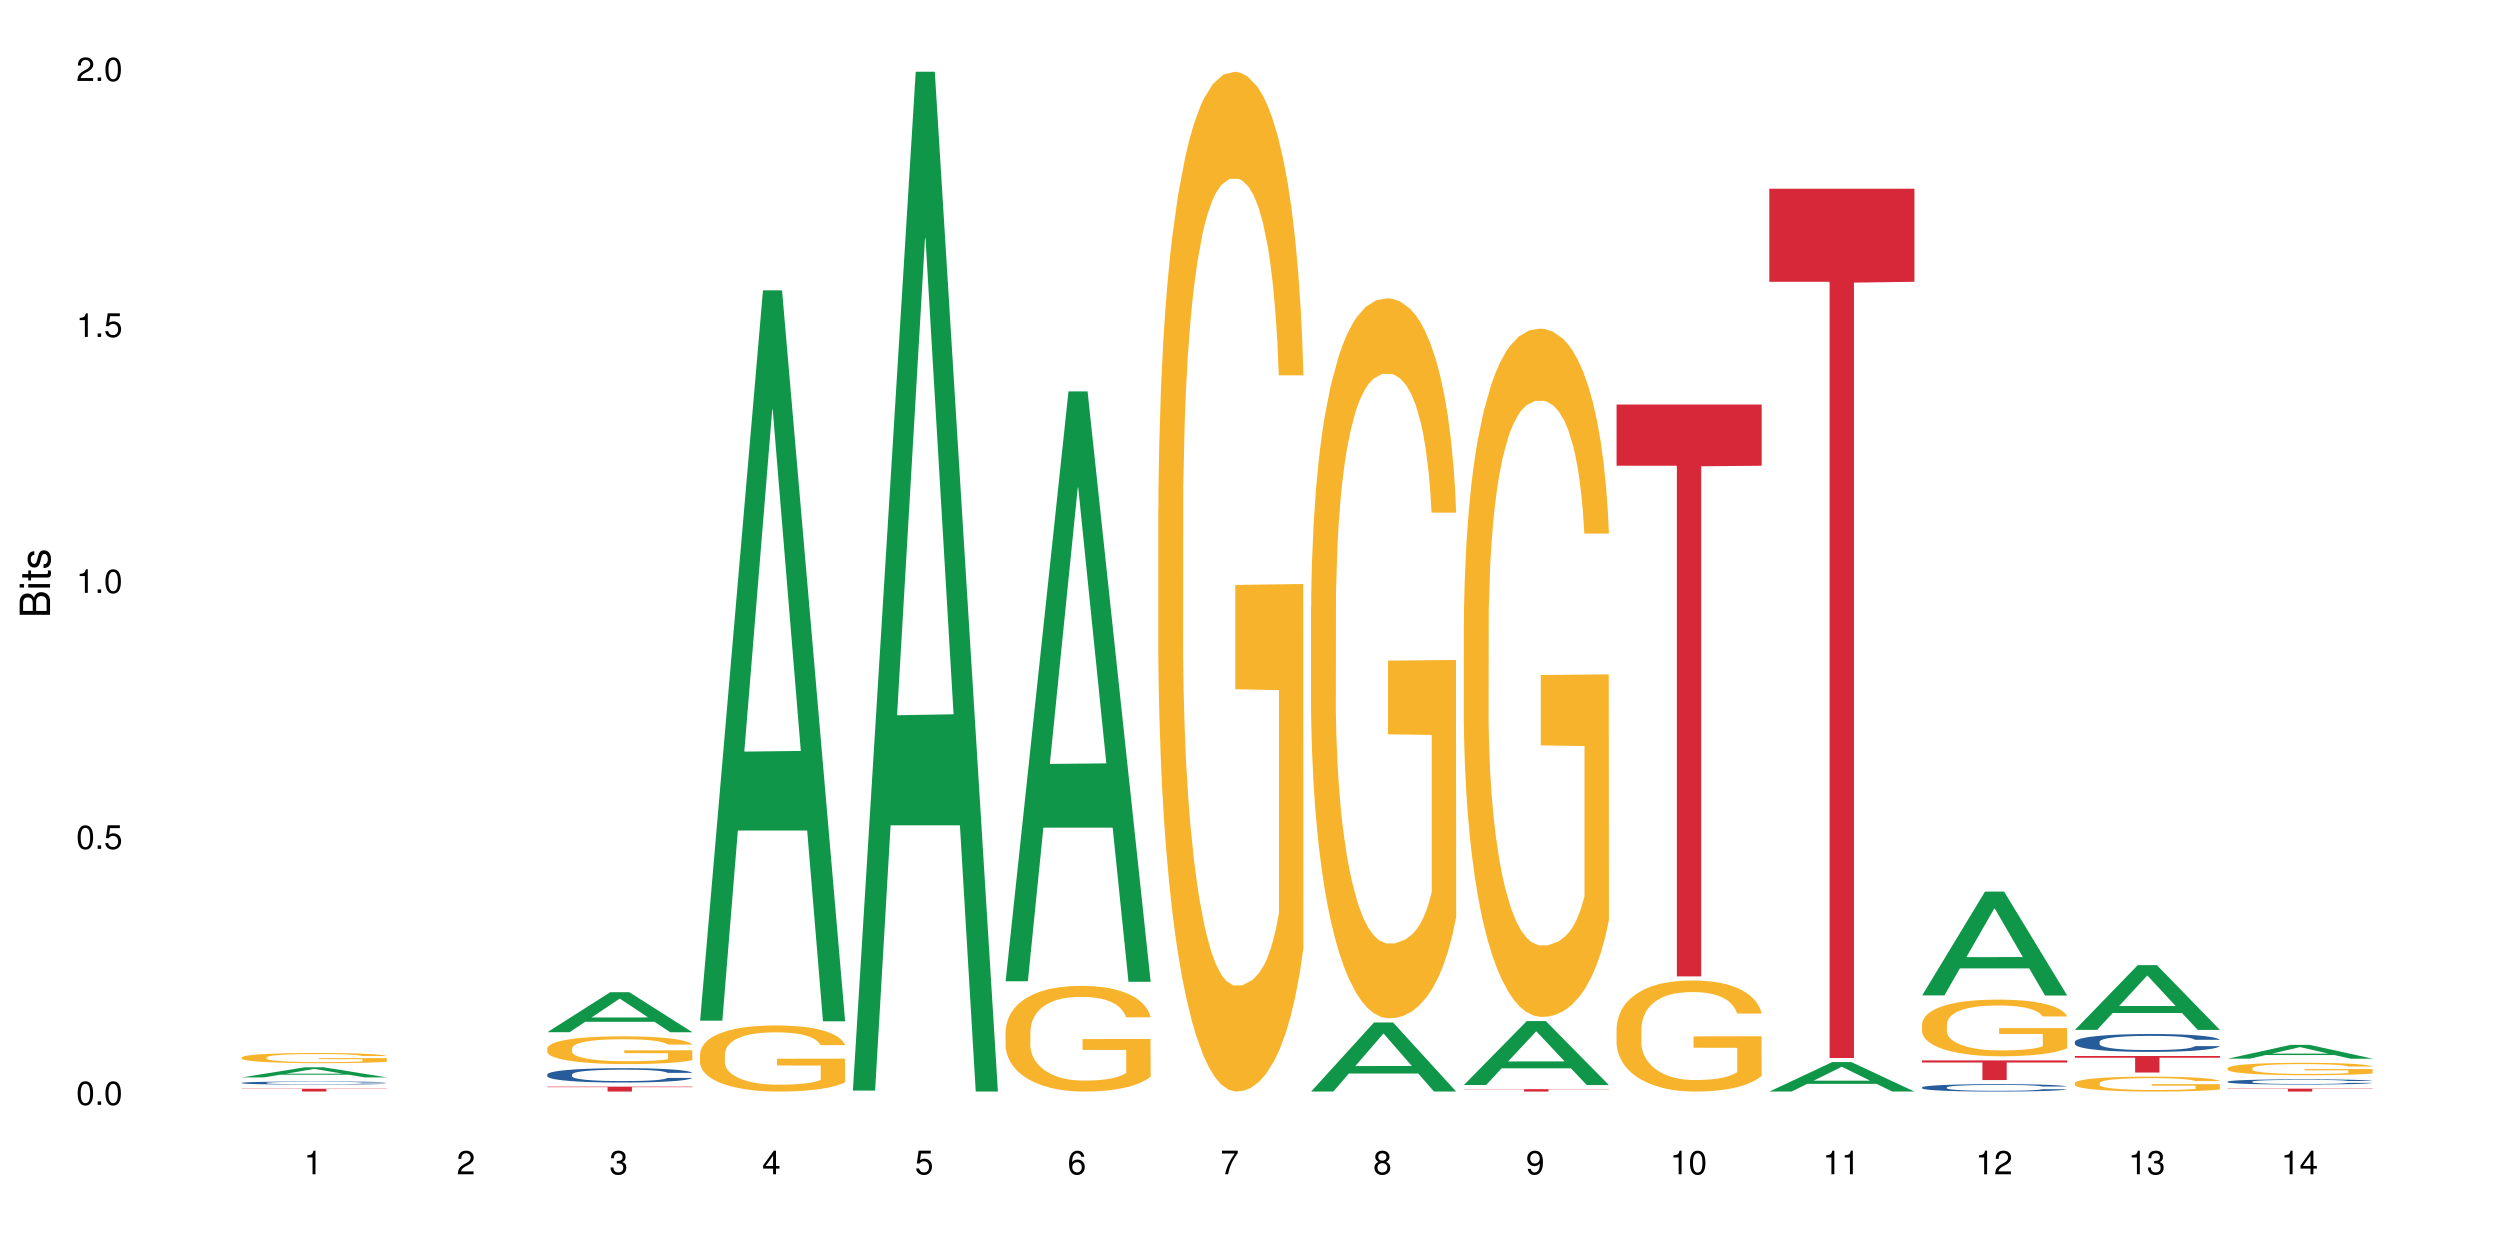 <?xml version="1.0" encoding="UTF-8"?>
<svg xmlns="http://www.w3.org/2000/svg" xmlns:xlink="http://www.w3.org/1999/xlink" width="720pt" height="360pt" viewBox="0 0 720 360" version="1.1">
<defs>
<g>
<symbol overflow="visible" id="glyph0-0">
<path style="stroke:none;" d=""/>
</symbol>
<symbol overflow="visible" id="glyph0-1">
<path style="stroke:none;" d="M 2.641 -6.797 C 2 -6.797 1.422 -6.531 1.078 -6.047 C 0.641 -5.453 0.406 -4.547 0.406 -3.297 C 0.406 -1 1.188 0.219 2.641 0.219 C 4.078 0.219 4.859 -1 4.859 -3.234 C 4.859 -4.562 4.656 -5.438 4.203 -6.047 C 3.844 -6.531 3.281 -6.797 2.641 -6.797 Z M 2.641 -6.047 C 3.547 -6.047 4 -5.125 4 -3.312 C 4 -1.375 3.562 -0.484 2.625 -0.484 C 1.734 -0.484 1.281 -1.422 1.281 -3.281 C 1.281 -5.141 1.734 -6.047 2.641 -6.047 Z M 2.641 -6.047 "/>
</symbol>
<symbol overflow="visible" id="glyph0-2">
<path style="stroke:none;" d="M 1.828 -1 L 0.828 -1 L 0.828 0 L 1.828 0 Z M 1.828 -1 "/>
</symbol>
<symbol overflow="visible" id="glyph0-3">
<path style="stroke:none;" d="M 4.562 -6.797 L 1.062 -6.797 L 0.547 -3.094 L 1.328 -3.094 C 1.719 -3.562 2.047 -3.734 2.578 -3.734 C 3.484 -3.734 4.062 -3.109 4.062 -2.094 C 4.062 -1.125 3.484 -0.531 2.578 -0.531 C 1.828 -0.531 1.375 -0.906 1.188 -1.672 L 0.328 -1.672 C 0.453 -1.109 0.547 -0.844 0.75 -0.594 C 1.125 -0.078 1.828 0.219 2.594 0.219 C 3.969 0.219 4.922 -0.781 4.922 -2.219 C 4.922 -3.562 4.031 -4.484 2.719 -4.484 C 2.25 -4.484 1.859 -4.359 1.469 -4.062 L 1.734 -5.969 L 4.562 -5.969 Z M 4.562 -6.797 "/>
</symbol>
<symbol overflow="visible" id="glyph0-4">
<path style="stroke:none;" d="M 2.484 -4.844 L 2.484 0 L 3.328 0 L 3.328 -6.797 L 2.766 -6.797 C 2.469 -5.75 2.281 -5.609 0.984 -5.453 L 0.984 -4.844 Z M 2.484 -4.844 "/>
</symbol>
<symbol overflow="visible" id="glyph0-5">
<path style="stroke:none;" d="M 4.859 -0.828 L 1.281 -0.828 C 1.359 -1.391 1.672 -1.75 2.5 -2.234 L 3.469 -2.75 C 4.406 -3.266 4.906 -3.969 4.906 -4.812 C 4.906 -5.375 4.672 -5.906 4.266 -6.266 C 3.859 -6.625 3.375 -6.797 2.719 -6.797 C 1.859 -6.797 1.219 -6.5 0.844 -5.922 C 0.609 -5.562 0.5 -5.125 0.484 -4.438 L 1.328 -4.438 C 1.359 -4.906 1.406 -5.188 1.531 -5.406 C 1.75 -5.812 2.188 -6.062 2.703 -6.062 C 3.469 -6.062 4.031 -5.516 4.031 -4.781 C 4.031 -4.25 3.719 -3.797 3.125 -3.438 L 2.234 -2.938 C 0.812 -2.141 0.406 -1.5 0.328 0 L 4.859 0 Z M 4.859 -0.828 "/>
</symbol>
<symbol overflow="visible" id="glyph0-6">
<path style="stroke:none;" d="M 2.125 -3.125 L 2.578 -3.125 C 3.516 -3.125 3.984 -2.703 3.984 -1.891 C 3.984 -1.031 3.469 -0.531 2.578 -0.531 C 1.656 -0.531 1.203 -0.984 1.156 -1.969 L 0.312 -1.969 C 0.344 -1.422 0.438 -1.078 0.609 -0.766 C 0.953 -0.109 1.625 0.219 2.547 0.219 C 3.953 0.219 4.859 -0.609 4.859 -1.906 C 4.859 -2.766 4.516 -3.25 3.703 -3.516 C 4.344 -3.766 4.656 -4.25 4.656 -4.938 C 4.656 -6.109 3.875 -6.797 2.578 -6.797 C 1.203 -6.797 0.484 -6.047 0.453 -4.609 L 1.297 -4.609 C 1.312 -5.016 1.344 -5.25 1.453 -5.453 C 1.641 -5.828 2.062 -6.062 2.594 -6.062 C 3.344 -6.062 3.797 -5.625 3.797 -4.906 C 3.797 -4.422 3.609 -4.141 3.25 -3.984 C 3.016 -3.891 2.719 -3.844 2.125 -3.844 Z M 2.125 -3.125 "/>
</symbol>
<symbol overflow="visible" id="glyph0-7">
<path style="stroke:none;" d="M 3.141 -1.625 L 3.141 0 L 3.984 0 L 3.984 -1.625 L 4.984 -1.625 L 4.984 -2.391 L 3.984 -2.391 L 3.984 -6.797 L 3.359 -6.797 L 0.266 -2.516 L 0.266 -1.625 Z M 3.141 -2.391 L 1 -2.391 L 3.141 -5.359 Z M 3.141 -2.391 "/>
</symbol>
<symbol overflow="visible" id="glyph0-8">
<path style="stroke:none;" d="M 4.781 -5.031 C 4.609 -6.141 3.891 -6.797 2.844 -6.797 C 2.094 -6.797 1.422 -6.438 1.031 -5.828 C 0.609 -5.172 0.406 -4.344 0.406 -3.094 C 0.406 -1.953 0.578 -1.234 0.984 -0.625 C 1.359 -0.078 1.953 0.219 2.703 0.219 C 3.984 0.219 4.922 -0.734 4.922 -2.078 C 4.922 -3.344 4.062 -4.234 2.844 -4.234 C 2.172 -4.234 1.641 -3.969 1.281 -3.469 C 1.281 -5.125 1.828 -6.047 2.797 -6.047 C 3.391 -6.047 3.797 -5.672 3.938 -5.031 Z M 2.734 -3.484 C 3.547 -3.484 4.062 -2.922 4.062 -2 C 4.062 -1.156 3.484 -0.531 2.703 -0.531 C 1.922 -0.531 1.328 -1.188 1.328 -2.047 C 1.328 -2.891 1.906 -3.484 2.734 -3.484 Z M 2.734 -3.484 "/>
</symbol>
<symbol overflow="visible" id="glyph0-9">
<path style="stroke:none;" d="M 4.984 -6.797 L 0.438 -6.797 L 0.438 -5.969 L 4.109 -5.969 C 2.5 -3.656 1.828 -2.234 1.328 0 L 2.219 0 C 2.594 -2.172 3.453 -4.047 4.984 -6.094 Z M 4.984 -6.797 "/>
</symbol>
<symbol overflow="visible" id="glyph0-10">
<path style="stroke:none;" d="M 3.75 -3.578 C 4.453 -4 4.688 -4.344 4.688 -4.984 C 4.688 -6.047 3.844 -6.797 2.641 -6.797 C 1.438 -6.797 0.594 -6.047 0.594 -4.984 C 0.594 -4.359 0.828 -4.016 1.516 -3.578 C 0.734 -3.203 0.359 -2.641 0.359 -1.891 C 0.359 -0.641 1.297 0.219 2.641 0.219 C 3.984 0.219 4.922 -0.641 4.922 -1.875 C 4.922 -2.641 4.531 -3.203 3.75 -3.578 Z M 2.641 -6.047 C 3.359 -6.047 3.812 -5.625 3.812 -4.969 C 3.812 -4.344 3.344 -3.922 2.641 -3.922 C 1.922 -3.922 1.453 -4.344 1.453 -4.984 C 1.453 -5.625 1.922 -6.047 2.641 -6.047 Z M 2.641 -3.203 C 3.484 -3.203 4.062 -2.672 4.062 -1.875 C 4.062 -1.062 3.484 -0.531 2.625 -0.531 C 1.797 -0.531 1.219 -1.078 1.219 -1.875 C 1.219 -2.672 1.797 -3.203 2.641 -3.203 Z M 2.641 -3.203 "/>
</symbol>
<symbol overflow="visible" id="glyph0-11">
<path style="stroke:none;" d="M 0.516 -1.547 C 0.672 -0.438 1.406 0.219 2.438 0.219 C 3.188 0.219 3.859 -0.141 4.266 -0.75 C 4.688 -1.406 4.891 -2.25 4.891 -3.484 C 4.891 -4.625 4.703 -5.359 4.312 -5.953 C 3.938 -6.5 3.344 -6.797 2.594 -6.797 C 1.297 -6.797 0.359 -5.844 0.359 -4.516 C 0.359 -3.25 1.234 -2.344 2.453 -2.344 C 3.094 -2.344 3.562 -2.578 4.016 -3.109 C 4 -1.453 3.469 -0.531 2.5 -0.531 C 1.906 -0.531 1.484 -0.906 1.359 -1.547 Z M 2.578 -6.062 C 3.375 -6.062 3.969 -5.406 3.969 -4.531 C 3.969 -3.688 3.375 -3.094 2.547 -3.094 C 1.734 -3.094 1.234 -3.672 1.234 -4.578 C 1.234 -5.438 1.797 -6.062 2.578 -6.062 Z M 2.578 -6.062 "/>
</symbol>
<symbol overflow="visible" id="glyph1-0">
<path style="stroke:none;" d=""/>
</symbol>
<symbol overflow="visible" id="glyph1-1">
<path style="stroke:none;" d="M 0 -0.953 L 0 -4.891 C 0 -5.719 -0.234 -6.344 -0.734 -6.797 C -1.188 -7.234 -1.812 -7.469 -2.5 -7.469 C -3.547 -7.469 -4.188 -7 -4.625 -5.875 C -4.984 -6.672 -5.641 -7.094 -6.531 -7.094 C -7.156 -7.094 -7.734 -6.859 -8.141 -6.391 C -8.562 -5.938 -8.75 -5.344 -8.75 -4.5 L -8.75 -0.953 Z M -4.984 -2.062 L -7.766 -2.062 L -7.766 -4.219 C -7.766 -4.844 -7.688 -5.203 -7.453 -5.5 C -7.219 -5.812 -6.859 -5.969 -6.375 -5.969 C -5.906 -5.969 -5.531 -5.812 -5.297 -5.5 C -5.062 -5.203 -4.984 -4.844 -4.984 -4.219 Z M -0.984 -2.062 L -4 -2.062 L -4 -4.781 C -4 -5.328 -3.859 -5.688 -3.578 -5.953 C -3.297 -6.219 -2.922 -6.359 -2.484 -6.359 C -2.062 -6.359 -1.688 -6.219 -1.406 -5.953 C -1.109 -5.688 -0.984 -5.328 -0.984 -4.781 Z M -0.984 -2.062 "/>
</symbol>
<symbol overflow="visible" id="glyph1-2">
<path style="stroke:none;" d="M -6.281 -1.797 L -6.281 -0.797 L 0 -0.797 L 0 -1.797 Z M -8.75 -1.797 L -8.75 -0.797 L -7.484 -0.797 L -7.484 -1.797 Z M -8.75 -1.797 "/>
</symbol>
<symbol overflow="visible" id="glyph1-3">
<path style="stroke:none;" d="M -6.281 -3.047 L -6.281 -2.016 L -8.016 -2.016 L -8.016 -1.016 L -6.281 -1.016 L -6.281 -0.172 L -5.469 -0.172 L -5.469 -1.016 L -0.719 -1.016 C -0.078 -1.016 0.281 -1.453 0.281 -2.234 C 0.281 -2.469 0.25 -2.719 0.188 -3.047 L -0.641 -3.047 C -0.609 -2.922 -0.594 -2.766 -0.594 -2.562 C -0.594 -2.141 -0.719 -2.016 -1.156 -2.016 L -5.469 -2.016 L -5.469 -3.047 Z M -6.281 -3.047 "/>
</symbol>
<symbol overflow="visible" id="glyph1-4">
<path style="stroke:none;" d="M -4.531 -5.25 C -5.766 -5.25 -6.469 -4.422 -6.469 -2.969 C -6.469 -1.516 -5.719 -0.562 -4.547 -0.562 C -3.562 -0.562 -3.094 -1.062 -2.734 -2.562 L -2.516 -3.484 C -2.344 -4.188 -2.094 -4.469 -1.625 -4.469 C -1.047 -4.469 -0.641 -3.875 -0.641 -3 C -0.641 -2.453 -0.797 -2 -1.062 -1.75 C -1.25 -1.594 -1.422 -1.531 -1.875 -1.469 L -1.875 -0.406 C -0.422 -0.453 0.281 -1.266 0.281 -2.922 C 0.281 -4.5 -0.5 -5.516 -1.719 -5.516 C -2.656 -5.516 -3.172 -4.984 -3.469 -3.734 L -3.703 -2.766 C -3.891 -1.953 -4.156 -1.609 -4.594 -1.609 C -5.172 -1.609 -5.547 -2.125 -5.547 -2.938 C -5.547 -3.75 -5.203 -4.172 -4.531 -4.203 Z M -4.531 -5.25 "/>
</symbol>
</g>
</defs>
<g id="surface77815">
<rect x="0" y="0" width="720" height="360" style="fill:rgb(100%,100%,100%);fill-opacity:1;stroke:none;"/>
<path style=" stroke:none;fill-rule:nonzero;fill:rgb(6.275%,58.824%,28.235%);fill-opacity:1;" d="M 69.629 310.289 L 69.676 310.289 L 87.758 307.379 L 93.25 307.379 L 111.422 310.293 L 105.039 310.293 L 100.484 309.531 L 80.523 309.531 L 76.059 310.289 L 69.629 310.289 L 82.445 309.219 L 98.652 309.215 L 90.57 307.855 L 90.48 307.852 L 90.391 307.859 L 82.398 309.215 L 82.445 309.219 Z M 69.629 310.289 "/>
<path style=" stroke:none;fill-rule:nonzero;fill:rgb(14.51%,36.078%,60%);fill-opacity:1;" d="M 69.629 311.863 L 69.68 311.863 L 69.68 311.844 L 69.832 311.812 L 70.191 311.773 L 70.547 311.746 L 71.465 311.695 L 72.738 311.648 L 74.062 311.613 L 75.031 311.594 L 75.898 311.578 L 77.887 311.547 L 79.16 311.531 L 80.535 311.516 L 82.219 311.504 L 83.441 311.496 L 86.195 311.48 L 88.234 311.477 L 89.812 311.473 L 93.227 311.473 L 95.266 311.477 L 96.746 311.48 L 98.375 311.488 L 99.75 311.496 L 102.148 311.512 L 104.289 311.535 L 105.258 311.547 L 106.785 311.574 L 107.957 311.598 L 108.773 311.621 L 109.691 311.648 L 110.504 311.688 L 111.117 311.73 L 111.422 311.766 L 104.289 311.766 L 103.93 311.73 L 103.523 311.707 L 102.758 311.672 L 101.992 311.648 L 100.922 311.625 L 99.957 311.609 L 98.629 311.594 L 97.457 311.582 L 96.234 311.578 L 95.062 311.57 L 92.82 311.566 L 89.254 311.566 L 87.266 311.574 L 86.195 311.582 L 84.664 311.594 L 83.594 311.602 L 82.32 311.617 L 81.453 311.633 L 80.383 311.656 L 79.617 311.672 L 78.754 311.699 L 78.242 311.723 L 77.785 311.742 L 77.375 311.77 L 77.07 311.801 L 76.867 311.828 L 76.766 311.859 L 76.766 311.988 L 76.867 312.016 L 77.121 312.051 L 77.785 312.102 L 78.754 312.145 L 79.875 312.18 L 80.945 312.203 L 81.555 312.215 L 82.371 312.227 L 83.645 312.242 L 85.48 312.262 L 86.551 312.266 L 88.184 312.273 L 89.863 312.277 L 92.105 312.277 L 94.094 312.273 L 95.418 312.27 L 96.797 312.262 L 98.68 312.25 L 99.852 312.234 L 100.871 312.219 L 101.637 312.203 L 102.148 312.191 L 102.91 312.164 L 103.523 312.137 L 103.98 312.109 L 104.289 312.082 L 111.422 312.082 L 111.117 312.113 L 110.66 312.145 L 110.199 312.172 L 109.484 312.199 L 108.672 312.223 L 107.5 312.254 L 106.531 312.273 L 105.258 312.293 L 104.082 312.309 L 102.809 312.32 L 100.922 312.34 L 99.699 312.348 L 98.375 312.355 L 96.797 312.359 L 94.809 312.367 L 92.668 312.371 L 90.68 312.371 L 88.539 312.367 L 86.957 312.363 L 84.867 312.359 L 82.27 312.344 L 80.383 312.328 L 78.906 312.312 L 77.633 312.297 L 76.203 312.273 L 74.371 312.238 L 73.25 312.211 L 72.484 312.188 L 71.617 312.156 L 71.004 312.125 L 70.293 312.078 L 69.781 312.023 L 69.629 311.977 Z M 69.629 311.863 "/>
<path style=" stroke:none;fill-rule:nonzero;fill:rgb(96.863%,70.196%,16.863%);fill-opacity:1;" d="M 69.629 304.52 L 69.68 304.516 L 69.68 304.465 L 69.883 304.344 L 70.395 304.176 L 71.055 304.039 L 71.77 303.934 L 72.23 303.875 L 72.992 303.797 L 73.656 303.738 L 75.336 303.617 L 77.477 303.504 L 78.652 303.457 L 79.977 303.41 L 81.863 303.359 L 82.727 303.34 L 85.379 303.297 L 88.387 303.27 L 91.699 303.262 L 93.227 303.266 L 95.316 303.277 L 98.172 303.305 L 99.801 303.332 L 101.078 303.359 L 102.402 303.395 L 104.031 303.445 L 105.562 303.512 L 106.785 303.574 L 108.008 303.656 L 109.027 303.742 L 109.895 303.836 L 110.66 303.949 L 111.117 304.043 L 111.422 304.137 L 104.34 304.137 L 103.93 304.043 L 103.473 303.969 L 102.707 303.883 L 101.941 303.816 L 101.18 303.766 L 99.75 303.695 L 98.527 303.652 L 97 303.617 L 95.52 303.594 L 93.84 303.574 L 92.82 303.57 L 90.117 303.57 L 87.672 303.59 L 86.246 303.609 L 85.227 303.633 L 83.797 303.672 L 82.934 303.703 L 82.422 303.727 L 80.895 303.809 L 79.875 303.883 L 79.312 303.934 L 78.602 304.016 L 78.09 304.086 L 77.531 304.195 L 77.223 304.277 L 76.816 304.457 L 76.766 304.941 L 76.918 305.043 L 77.223 305.152 L 77.633 305.25 L 78.242 305.352 L 78.855 305.43 L 79.926 305.531 L 80.844 305.602 L 81.555 305.648 L 82.934 305.719 L 83.492 305.746 L 84.816 305.793 L 86.195 305.832 L 87.875 305.863 L 89.148 305.879 L 91.188 305.891 L 93.789 305.891 L 96.848 305.875 L 98.781 305.855 L 100.109 305.832 L 100.977 305.812 L 102.047 305.785 L 102.809 305.758 L 103.523 305.727 L 104.391 305.684 L 104.391 305.043 L 91.801 305.039 L 91.801 304.738 L 111.371 304.738 L 111.422 305.785 L 110.352 305.855 L 109.027 305.926 L 107.754 305.98 L 106.43 306.027 L 104.543 306.078 L 103.012 306.109 L 100.668 306.148 L 98.527 306.172 L 96.285 306.188 L 94.297 306.195 L 91.953 306.199 L 89.863 306.191 L 87.621 306.176 L 85.836 306.156 L 84.207 306.129 L 82.574 306.094 L 80.535 306.035 L 79.211 305.992 L 77.836 305.934 L 76.461 305.867 L 75.234 305.797 L 74.422 305.738 L 73.605 305.676 L 72.738 305.594 L 71.922 305.504 L 71.312 305.422 L 70.75 305.328 L 70.344 305.238 L 69.934 305.117 L 69.73 305.02 L 69.629 304.938 Z M 69.629 304.52 "/>
<path style=" stroke:none;fill-rule:nonzero;fill:rgb(83.922%,15.686%,22.353%);fill-opacity:1;" d="M 69.629 313.551 L 111.422 313.551 L 111.422 313.637 L 94.004 313.637 L 94.004 314.371 L 86.996 314.371 L 86.996 313.641 L 86.895 313.637 L 69.629 313.637 Z M 69.629 313.551 "/>
<path style=" stroke:none;fill-rule:nonzero;fill:rgb(6.275%,58.824%,28.235%);fill-opacity:1;" d="M 157.617 297.277 L 157.66 297.266 L 175.746 285.754 L 181.238 285.754 L 199.41 297.289 L 193.023 297.289 L 188.469 294.277 L 168.512 294.277 L 164.047 297.277 L 157.617 297.277 L 170.43 293.031 L 186.641 293.02 L 178.559 287.637 L 178.469 287.629 L 178.379 287.66 L 170.387 293.02 L 170.43 293.031 Z M 157.617 297.277 "/>
<path style=" stroke:none;fill-rule:nonzero;fill:rgb(14.51%,36.078%,60%);fill-opacity:1;" d="M 157.617 309.438 L 157.668 309.434 L 157.668 309.344 L 157.82 309.199 L 158.176 309.02 L 158.535 308.895 L 159.449 308.672 L 160.727 308.457 L 162.051 308.289 L 163.02 308.191 L 163.887 308.117 L 165.871 307.977 L 167.148 307.906 L 168.523 307.84 L 170.207 307.777 L 171.43 307.738 L 174.18 307.68 L 176.219 307.652 L 177.801 307.641 L 181.215 307.641 L 183.254 307.656 L 184.73 307.676 L 186.363 307.707 L 187.738 307.738 L 190.133 307.824 L 192.273 307.93 L 193.242 307.988 L 194.773 308.105 L 195.945 308.219 L 196.758 308.316 L 197.676 308.457 L 198.492 308.625 L 199.105 308.82 L 199.41 308.98 L 192.273 308.98 L 191.918 308.832 L 191.512 308.715 L 190.746 308.559 L 189.98 308.449 L 188.91 308.34 L 187.941 308.27 L 186.617 308.195 L 185.445 308.152 L 184.223 308.117 L 183.051 308.094 L 180.805 308.07 L 178.207 308.07 L 177.238 308.078 L 175.25 308.109 L 174.18 308.137 L 172.652 308.188 L 171.582 308.238 L 170.309 308.312 L 169.441 308.379 L 168.371 308.477 L 167.605 308.562 L 166.738 308.688 L 166.23 308.781 L 165.77 308.887 L 165.363 309.012 L 165.059 309.145 L 164.855 309.285 L 164.75 309.422 L 164.75 310.004 L 164.855 310.141 L 165.109 310.301 L 165.77 310.531 L 166.738 310.73 L 167.859 310.891 L 168.93 311.004 L 169.543 311.055 L 170.359 311.117 L 171.633 311.191 L 173.469 311.266 L 174.539 311.297 L 176.168 311.328 L 177.852 311.344 L 180.094 311.344 L 182.082 311.328 L 183.406 311.309 L 184.781 311.277 L 186.668 311.215 L 187.84 311.152 L 188.859 311.082 L 189.625 311.012 L 190.133 310.949 L 190.898 310.832 L 191.512 310.703 L 191.969 310.57 L 192.273 310.445 L 199.41 310.445 L 199.105 310.594 L 198.645 310.742 L 198.188 310.852 L 197.473 310.984 L 196.656 311.102 L 195.484 311.234 L 194.516 311.32 L 193.242 311.414 L 192.07 311.484 L 190.797 311.551 L 188.91 311.625 L 187.688 311.664 L 186.363 311.695 L 184.781 311.727 L 182.793 311.754 L 180.652 311.77 L 178.664 311.773 L 176.523 311.766 L 174.945 311.75 L 172.855 311.715 L 170.258 311.648 L 168.371 311.578 L 166.891 311.504 L 165.617 311.43 L 164.191 311.328 L 162.355 311.16 L 161.234 311.031 L 160.469 310.926 L 159.605 310.781 L 158.992 310.648 L 158.277 310.438 L 157.77 310.168 L 157.617 309.961 Z M 157.617 309.438 "/>
<path style=" stroke:none;fill-rule:nonzero;fill:rgb(96.863%,70.196%,16.863%);fill-opacity:1;" d="M 157.617 301.891 L 157.668 301.883 L 157.668 301.738 L 157.871 301.41 L 158.379 300.957 L 159.043 300.586 L 159.758 300.293 L 160.215 300.141 L 160.98 299.922 L 161.641 299.762 L 163.324 299.43 L 165.465 299.125 L 166.637 298.992 L 167.961 298.871 L 169.848 298.73 L 170.715 298.68 L 173.363 298.562 L 176.371 298.488 L 179.684 298.469 L 181.215 298.477 L 183.305 298.504 L 186.156 298.586 L 187.789 298.656 L 189.062 298.73 L 190.387 298.824 L 192.02 298.973 L 193.547 299.148 L 194.773 299.32 L 195.996 299.539 L 197.016 299.773 L 197.879 300.031 L 198.645 300.336 L 199.105 300.594 L 199.41 300.848 L 192.324 300.848 L 191.918 300.594 L 191.457 300.395 L 190.695 300.152 L 189.93 299.98 L 189.164 299.84 L 187.738 299.652 L 186.516 299.535 L 184.984 299.43 L 183.508 299.367 L 181.824 299.32 L 180.805 299.309 L 178.105 299.309 L 175.66 299.359 L 174.23 299.418 L 173.211 299.477 L 171.785 299.586 L 170.918 299.672 L 170.41 299.73 L 168.879 299.957 L 167.859 300.16 L 167.301 300.301 L 166.586 300.52 L 166.078 300.715 L 165.516 301.008 L 165.211 301.227 L 164.801 301.723 L 164.75 303.039 L 164.906 303.316 L 165.211 303.613 L 165.617 303.879 L 166.23 304.156 L 166.84 304.367 L 167.91 304.652 L 168.828 304.84 L 169.543 304.965 L 170.918 305.164 L 171.48 305.227 L 172.805 305.359 L 174.18 305.461 L 175.863 305.551 L 177.137 305.594 L 179.176 305.629 L 181.773 305.629 L 184.832 305.586 L 186.77 305.527 L 188.094 305.469 L 188.961 305.418 L 190.031 305.336 L 190.797 305.266 L 191.512 305.184 L 192.375 305.059 L 192.375 303.316 L 179.789 303.309 L 179.789 302.492 L 199.359 302.484 L 199.41 305.336 L 198.34 305.535 L 197.016 305.723 L 195.738 305.871 L 194.414 305.996 L 192.527 306.133 L 191 306.223 L 188.656 306.324 L 186.516 306.391 L 184.273 306.434 L 182.285 306.453 L 179.941 306.461 L 177.852 306.445 L 175.609 306.402 L 173.824 306.344 L 172.191 306.273 L 170.562 306.176 L 168.523 306.023 L 167.199 305.898 L 165.82 305.746 L 164.445 305.562 L 163.223 305.367 L 162.406 305.215 L 161.59 305.039 L 160.727 304.82 L 159.91 304.57 L 159.297 304.344 L 158.738 304.09 L 158.328 303.848 L 157.922 303.52 L 157.719 303.258 L 157.617 303.031 Z M 157.617 301.891 "/>
<path style=" stroke:none;fill-rule:nonzero;fill:rgb(83.922%,15.686%,22.353%);fill-opacity:1;" d="M 157.617 312.953 L 199.41 312.953 L 199.41 313.105 L 181.992 313.105 L 181.992 314.371 L 174.984 314.371 L 174.984 313.105 L 157.617 313.105 Z M 157.617 312.953 "/>
<path style=" stroke:none;fill-rule:nonzero;fill:rgb(6.275%,58.824%,28.235%);fill-opacity:1;" d="M 201.609 293.949 L 201.652 293.754 L 219.738 83.625 L 225.23 83.625 L 243.402 294.148 L 237.02 294.148 L 232.465 239.195 L 212.504 239.195 L 208.039 293.949 L 201.609 293.949 L 214.426 216.461 L 230.633 216.266 L 222.551 118.02 L 222.461 117.824 L 222.371 118.414 L 214.379 216.266 L 214.426 216.461 Z M 201.609 293.949 "/>
<path style=" stroke:none;fill-rule:nonzero;fill:rgb(96.863%,70.196%,16.863%);fill-opacity:1;" d="M 201.609 303.484 L 201.66 303.469 L 201.66 303.121 L 201.863 302.336 L 202.375 301.258 L 203.035 300.371 L 203.75 299.676 L 204.207 299.312 L 204.973 298.789 L 205.637 298.406 L 207.316 297.625 L 209.457 296.895 L 210.629 296.582 L 211.957 296.285 L 213.844 295.953 L 214.707 295.832 L 217.359 295.555 L 220.367 295.379 L 223.68 295.328 L 225.207 295.348 L 227.297 295.414 L 230.152 295.605 L 231.781 295.781 L 233.059 295.953 L 234.383 296.18 L 236.012 296.527 L 237.543 296.945 L 238.766 297.363 L 239.988 297.883 L 241.008 298.441 L 241.875 299.051 L 242.641 299.781 L 243.098 300.391 L 243.402 300.996 L 236.32 300.996 L 235.91 300.391 L 235.453 299.918 L 234.688 299.344 L 233.922 298.93 L 233.16 298.598 L 231.73 298.145 L 230.508 297.867 L 228.98 297.625 L 227.5 297.469 L 225.82 297.363 L 224.801 297.328 L 222.098 297.328 L 219.652 297.449 L 218.227 297.59 L 217.207 297.727 L 215.777 297.988 L 214.914 298.199 L 214.402 298.336 L 212.875 298.875 L 211.855 299.363 L 211.293 299.691 L 210.578 300.215 L 210.07 300.684 L 209.508 301.379 L 209.203 301.902 L 208.797 303.086 L 208.746 306.215 L 208.898 306.875 L 209.203 307.59 L 209.613 308.215 L 210.223 308.875 L 210.836 309.379 L 211.906 310.059 L 212.824 310.512 L 213.535 310.805 L 214.914 311.273 L 215.473 311.434 L 216.797 311.746 L 218.176 311.988 L 219.855 312.195 L 221.129 312.301 L 223.168 312.387 L 225.77 312.387 L 228.828 312.285 L 230.762 312.145 L 232.09 312.004 L 232.953 311.883 L 234.023 311.691 L 234.789 311.52 L 235.504 311.328 L 236.371 311.031 L 236.371 306.875 L 223.781 306.859 L 223.781 304.91 L 243.352 304.895 L 243.402 311.691 L 242.332 312.16 L 241.008 312.613 L 239.734 312.961 L 238.41 313.258 L 236.523 313.59 L 234.992 313.797 L 232.648 314.039 L 230.508 314.195 L 228.266 314.301 L 226.277 314.352 L 223.934 314.371 L 221.844 314.336 L 219.602 314.23 L 217.816 314.094 L 216.188 313.918 L 214.555 313.691 L 212.516 313.328 L 211.191 313.031 L 209.816 312.668 L 208.438 312.23 L 207.215 311.762 L 206.402 311.398 L 205.586 310.98 L 204.719 310.457 L 203.902 309.867 L 203.293 309.328 L 202.73 308.719 L 202.324 308.145 L 201.914 307.363 L 201.711 306.738 L 201.609 306.195 Z M 201.609 303.484 "/>
<path style=" stroke:none;fill-rule:nonzero;fill:rgb(6.275%,58.824%,28.235%);fill-opacity:1;" d="M 245.602 314.094 L 245.648 313.82 L 263.73 20.664 L 269.223 20.664 L 287.398 314.371 L 281.012 314.371 L 276.457 237.703 L 256.496 237.703 L 252.031 314.094 L 245.602 314.094 L 258.418 205.988 L 274.625 205.711 L 266.543 68.648 L 266.457 68.375 L 266.367 69.199 L 258.375 205.711 L 258.418 205.988 Z M 245.602 314.094 "/>
<path style=" stroke:none;fill-rule:nonzero;fill:rgb(6.275%,58.824%,28.235%);fill-opacity:1;" d="M 289.598 282.598 L 289.641 282.438 L 307.727 112.715 L 313.219 112.715 L 331.391 282.758 L 325.004 282.758 L 320.449 238.371 L 300.492 238.371 L 296.027 282.598 L 289.598 282.598 L 302.41 220.008 L 318.621 219.848 L 310.539 140.496 L 310.449 140.336 L 310.359 140.816 L 302.367 219.848 L 302.41 220.008 Z M 289.598 282.598 "/>
<path style=" stroke:none;fill-rule:nonzero;fill:rgb(96.863%,70.196%,16.863%);fill-opacity:1;" d="M 289.598 296.973 L 289.648 296.945 L 289.648 296.387 L 289.852 295.137 L 290.359 293.414 L 291.023 291.996 L 291.738 290.883 L 292.195 290.301 L 292.961 289.465 L 293.621 288.855 L 295.305 287.605 L 297.445 286.438 L 298.617 285.938 L 299.941 285.465 L 301.828 284.938 L 302.695 284.742 L 305.344 284.297 L 308.352 284.02 L 311.664 283.934 L 313.195 283.965 L 315.285 284.074 L 318.137 284.379 L 319.77 284.656 L 321.043 284.938 L 322.367 285.297 L 324 285.852 L 325.527 286.52 L 326.75 287.188 L 327.977 288.02 L 328.996 288.91 L 329.859 289.883 L 330.625 291.051 L 331.086 292.023 L 331.391 292.996 L 324.305 292.996 L 323.898 292.023 L 323.438 291.273 L 322.676 290.355 L 321.91 289.688 L 321.145 289.16 L 319.719 288.438 L 318.496 287.992 L 316.965 287.605 L 315.488 287.355 L 313.805 287.188 L 312.785 287.133 L 310.086 287.133 L 307.641 287.328 L 306.211 287.547 L 305.191 287.77 L 303.766 288.188 L 302.898 288.523 L 302.391 288.742 L 300.859 289.605 L 299.84 290.383 L 299.281 290.91 L 298.566 291.746 L 298.059 292.496 L 297.496 293.609 L 297.191 294.441 L 296.781 296.332 L 296.73 301.336 L 296.883 302.391 L 297.191 303.531 L 297.598 304.531 L 298.211 305.586 L 298.82 306.395 L 299.891 307.477 L 300.809 308.199 L 301.523 308.672 L 302.898 309.422 L 303.461 309.672 L 304.785 310.172 L 306.16 310.562 L 307.844 310.895 L 309.117 311.062 L 311.156 311.203 L 313.754 311.203 L 316.812 311.035 L 318.75 310.812 L 320.074 310.59 L 320.941 310.395 L 322.012 310.09 L 322.777 309.812 L 323.488 309.508 L 324.355 309.035 L 324.355 302.391 L 311.766 302.363 L 311.766 299.25 L 331.34 299.223 L 331.391 310.09 L 330.32 310.84 L 328.996 311.562 L 327.719 312.121 L 326.395 312.594 L 324.508 313.121 L 322.98 313.453 L 320.637 313.844 L 318.496 314.094 L 316.254 314.258 L 314.266 314.344 L 311.922 314.371 L 309.832 314.316 L 307.59 314.148 L 305.805 313.926 L 304.172 313.648 L 302.543 313.285 L 300.504 312.703 L 299.18 312.23 L 297.801 311.648 L 296.426 310.953 L 295.203 310.203 L 294.387 309.617 L 293.57 308.949 L 292.707 308.117 L 291.891 307.172 L 291.277 306.309 L 290.719 305.336 L 290.309 304.422 L 289.902 303.168 L 289.699 302.168 L 289.598 301.309 Z M 289.598 296.973 "/>
<path style=" stroke:none;fill-rule:nonzero;fill:rgb(96.863%,70.196%,16.863%);fill-opacity:1;" d="M 333.59 146.461 L 333.641 146.191 L 333.641 140.828 L 333.844 128.758 L 334.355 112.129 L 335.016 98.449 L 335.73 87.719 L 336.188 82.086 L 336.953 74.039 L 337.617 68.141 L 339.297 56.07 L 341.438 44.805 L 342.609 39.977 L 343.938 35.414 L 345.82 30.32 L 346.688 28.441 L 349.34 24.148 L 352.348 21.469 L 355.66 20.664 L 357.188 20.93 L 359.277 22.004 L 362.133 24.953 L 363.762 27.637 L 365.035 30.32 L 366.363 33.805 L 367.992 39.172 L 369.523 45.609 L 370.746 52.047 L 371.969 60.094 L 372.988 68.676 L 373.855 78.062 L 374.617 89.328 L 375.078 98.715 L 375.383 108.105 L 368.297 108.105 L 367.891 98.715 L 367.434 91.477 L 366.668 82.625 L 365.902 76.188 L 365.141 71.09 L 363.711 64.117 L 362.488 59.824 L 360.961 56.07 L 359.48 53.656 L 357.801 52.047 L 356.781 51.508 L 354.078 51.508 L 351.633 53.387 L 350.207 55.531 L 349.188 57.68 L 347.758 61.703 L 346.891 64.922 L 346.383 67.066 L 344.855 75.383 L 343.836 82.891 L 343.273 87.988 L 342.559 96.035 L 342.051 103.277 L 341.488 114.004 L 341.184 122.051 L 340.777 140.293 L 340.727 188.574 L 340.879 198.766 L 341.184 209.762 L 341.59 219.418 L 342.203 229.609 L 342.816 237.391 L 343.887 247.852 L 344.801 254.824 L 345.516 259.383 L 346.891 266.625 L 347.453 269.039 L 348.777 273.867 L 350.152 277.625 L 351.836 280.844 L 353.109 282.453 L 355.148 283.793 L 357.75 283.793 L 360.805 282.184 L 362.742 280.039 L 364.07 277.891 L 364.934 276.016 L 366.004 273.062 L 366.77 270.383 L 367.484 267.43 L 368.352 262.871 L 368.352 198.766 L 355.762 198.496 L 355.762 168.457 L 375.332 168.188 L 375.383 273.062 L 374.312 280.305 L 372.988 287.281 L 371.715 292.645 L 370.387 297.203 L 368.504 302.301 L 366.973 305.52 L 364.629 309.273 L 362.488 311.688 L 360.246 313.297 L 358.258 314.102 L 355.914 314.371 L 353.824 313.836 L 351.582 312.227 L 349.797 310.078 L 348.168 307.398 L 346.535 303.91 L 344.496 298.277 L 343.172 293.719 L 341.797 288.086 L 340.418 281.379 L 339.195 274.137 L 338.379 268.504 L 337.566 262.066 L 336.699 254.02 L 335.883 244.898 L 335.273 236.586 L 334.711 227.195 L 334.305 218.344 L 333.895 206.277 L 333.691 196.621 L 333.59 188.305 Z M 333.59 146.461 "/>
<path style=" stroke:none;fill-rule:nonzero;fill:rgb(6.275%,58.824%,28.235%);fill-opacity:1;" d="M 377.582 314.352 L 377.629 314.332 L 395.711 294.465 L 401.203 294.465 L 419.375 314.371 L 412.992 314.371 L 408.438 309.176 L 388.477 309.176 L 384.012 314.352 L 377.582 314.352 L 390.398 307.023 L 406.605 307.008 L 398.523 297.715 L 398.434 297.699 L 398.348 297.754 L 390.352 307.008 L 390.398 307.023 Z M 377.582 314.352 "/>
<path style=" stroke:none;fill-rule:nonzero;fill:rgb(96.863%,70.196%,16.863%);fill-opacity:1;" d="M 377.582 174.73 L 377.633 174.543 L 377.633 170.754 L 377.836 162.23 L 378.348 150.488 L 379.012 140.832 L 379.723 133.254 L 380.184 129.277 L 380.945 123.598 L 381.609 119.43 L 383.293 110.91 L 385.434 102.953 L 386.605 99.547 L 387.93 96.324 L 389.816 92.727 L 390.684 91.402 L 393.332 88.371 L 396.34 86.477 L 399.652 85.91 L 401.18 86.098 L 403.27 86.855 L 406.125 88.941 L 407.758 90.832 L 409.031 92.727 L 410.355 95.188 L 411.988 98.977 L 413.516 103.523 L 414.738 108.066 L 415.961 113.75 L 416.98 119.809 L 417.848 126.438 L 418.613 134.391 L 419.07 141.02 L 419.375 147.648 L 412.293 147.648 L 411.883 141.02 L 411.426 135.906 L 410.66 129.656 L 409.898 125.113 L 409.133 121.516 L 407.703 116.59 L 406.48 113.559 L 404.953 110.91 L 403.477 109.203 L 401.793 108.066 L 400.773 107.688 L 398.07 107.688 L 395.625 109.016 L 394.199 110.531 L 393.18 112.043 L 391.754 114.887 L 390.887 117.156 L 390.375 118.672 L 388.848 124.543 L 387.828 129.848 L 387.266 133.445 L 386.555 139.125 L 386.043 144.238 L 385.484 151.816 L 385.176 157.496 L 384.77 170.375 L 384.719 204.465 L 384.871 211.66 L 385.176 219.426 L 385.586 226.242 L 386.195 233.441 L 386.809 238.934 L 387.879 246.316 L 388.797 251.242 L 389.508 254.461 L 390.887 259.574 L 391.445 261.277 L 392.77 264.688 L 394.148 267.34 L 395.828 269.613 L 397.105 270.75 L 399.141 271.695 L 401.742 271.695 L 404.801 270.559 L 406.738 269.043 L 408.062 267.527 L 408.93 266.203 L 410 264.121 L 410.762 262.227 L 411.477 260.145 L 412.344 256.922 L 412.344 211.66 L 399.754 211.473 L 399.754 190.262 L 419.324 190.07 L 419.375 264.121 L 418.305 269.234 L 416.98 274.156 L 415.707 277.945 L 414.383 281.164 L 412.496 284.762 L 410.969 287.035 L 408.621 289.688 L 406.48 291.391 L 404.238 292.527 L 402.25 293.094 L 399.906 293.285 L 397.816 292.906 L 395.574 291.77 L 393.789 290.254 L 392.16 288.359 L 390.527 285.898 L 388.488 281.922 L 387.164 278.703 L 385.789 274.727 L 384.414 269.992 L 383.191 264.879 L 382.375 260.898 L 381.559 256.355 L 380.691 250.672 L 379.875 244.234 L 379.266 238.363 L 378.703 231.734 L 378.297 225.484 L 377.891 216.965 L 377.684 210.145 L 377.582 204.273 Z M 377.582 174.73 "/>
<path style=" stroke:none;fill-rule:nonzero;fill:rgb(6.275%,58.824%,28.235%);fill-opacity:1;" d="M 421.578 312.477 L 421.621 312.461 L 439.703 294.07 L 445.195 294.07 L 463.371 312.496 L 456.984 312.496 L 452.43 307.688 L 432.473 307.688 L 428.008 312.477 L 421.578 312.477 L 434.391 305.695 L 450.602 305.68 L 442.52 297.082 L 442.43 297.066 L 442.34 297.117 L 434.348 305.68 L 434.391 305.695 Z M 421.578 312.477 "/>
<path style=" stroke:none;fill-rule:nonzero;fill:rgb(96.863%,70.196%,16.863%);fill-opacity:1;" d="M 421.578 179.551 L 421.629 179.367 L 421.629 175.746 L 421.832 167.598 L 422.34 156.375 L 423.004 147.141 L 423.719 139.898 L 424.176 136.094 L 424.941 130.664 L 425.602 126.68 L 427.285 118.531 L 429.426 110.93 L 430.598 107.668 L 431.922 104.59 L 433.809 101.152 L 434.676 99.883 L 437.324 96.984 L 440.332 95.176 L 443.645 94.633 L 445.176 94.812 L 447.266 95.539 L 450.117 97.531 L 451.75 99.34 L 453.023 101.152 L 454.348 103.504 L 455.98 107.125 L 457.508 111.473 L 458.73 115.816 L 459.957 121.25 L 460.977 127.043 L 461.84 133.379 L 462.605 140.984 L 463.062 147.32 L 463.371 153.656 L 456.285 153.656 L 455.879 147.32 L 455.418 142.434 L 454.656 136.457 L 453.891 132.113 L 453.125 128.672 L 451.699 123.965 L 450.477 121.066 L 448.945 118.531 L 447.469 116.902 L 445.785 115.816 L 444.766 115.453 L 442.066 115.453 L 439.617 116.723 L 438.191 118.172 L 437.172 119.617 L 435.746 122.336 L 434.879 124.508 L 434.371 125.957 L 432.84 131.57 L 431.82 136.637 L 431.262 140.078 L 430.547 145.512 L 430.035 150.398 L 429.477 157.641 L 429.172 163.074 L 428.762 175.387 L 428.711 207.977 L 428.863 214.855 L 429.172 222.281 L 429.578 228.797 L 430.191 235.68 L 430.801 240.93 L 431.871 247.988 L 432.789 252.699 L 433.504 255.773 L 434.879 260.664 L 435.441 262.293 L 436.766 265.551 L 438.141 268.086 L 439.824 270.262 L 441.098 271.348 L 443.137 272.25 L 445.734 272.25 L 448.793 271.164 L 450.73 269.719 L 452.055 268.27 L 452.922 267 L 453.992 265.008 L 454.758 263.199 L 455.469 261.207 L 456.336 258.129 L 456.336 214.855 L 443.746 214.676 L 443.746 194.395 L 463.32 194.215 L 463.371 265.008 L 462.301 269.898 L 460.977 274.605 L 459.699 278.227 L 458.375 281.305 L 456.488 284.746 L 454.961 286.918 L 452.617 289.453 L 450.477 291.082 L 448.234 292.168 L 446.246 292.711 L 443.898 292.891 L 441.812 292.531 L 439.566 291.445 L 437.785 289.996 L 436.152 288.184 L 434.523 285.832 L 432.484 282.027 L 431.16 278.949 L 429.781 275.148 L 428.406 270.621 L 427.184 265.734 L 426.367 261.93 L 425.551 257.586 L 424.684 252.152 L 423.871 246 L 423.258 240.387 L 422.699 234.047 L 422.289 228.074 L 421.883 219.926 L 421.68 213.406 L 421.578 207.793 Z M 421.578 179.551 "/>
<path style=" stroke:none;fill-rule:nonzero;fill:rgb(83.922%,15.686%,22.353%);fill-opacity:1;" d="M 421.578 313.676 L 463.371 313.676 L 463.371 313.75 L 445.953 313.75 L 445.953 314.371 L 438.945 314.371 L 438.945 313.75 L 421.578 313.75 Z M 421.578 313.676 "/>
<path style=" stroke:none;fill-rule:nonzero;fill:rgb(96.863%,70.196%,16.863%);fill-opacity:1;" d="M 465.57 296.078 L 465.621 296.051 L 465.621 295.465 L 465.824 294.152 L 466.336 292.34 L 466.996 290.848 L 467.711 289.68 L 468.168 289.066 L 468.934 288.191 L 469.598 287.547 L 471.277 286.234 L 473.418 285.004 L 474.59 284.48 L 475.918 283.984 L 477.801 283.43 L 478.668 283.223 L 481.32 282.754 L 484.324 282.465 L 487.641 282.375 L 489.168 282.406 L 491.258 282.523 L 494.113 282.844 L 495.742 283.137 L 497.016 283.43 L 498.344 283.809 L 499.973 284.391 L 501.504 285.094 L 502.727 285.793 L 503.949 286.672 L 504.969 287.605 L 505.836 288.629 L 506.598 289.855 L 507.059 290.879 L 507.363 291.902 L 500.277 291.902 L 499.871 290.879 L 499.414 290.09 L 498.648 289.125 L 497.883 288.426 L 497.117 287.867 L 495.691 287.109 L 494.469 286.641 L 492.941 286.234 L 491.461 285.969 L 489.781 285.793 L 488.762 285.734 L 486.059 285.734 L 483.613 285.941 L 482.184 286.176 L 481.164 286.406 L 479.738 286.848 L 478.871 287.195 L 478.363 287.43 L 476.832 288.336 L 475.812 289.156 L 475.254 289.711 L 474.539 290.586 L 474.031 291.375 L 473.469 292.543 L 473.164 293.422 L 472.758 295.406 L 472.707 300.668 L 472.859 301.777 L 473.164 302.977 L 473.57 304.027 L 474.184 305.137 L 474.797 305.984 L 475.867 307.125 L 476.781 307.883 L 477.496 308.379 L 478.871 309.168 L 479.434 309.434 L 480.758 309.957 L 482.133 310.367 L 483.816 310.719 L 485.09 310.895 L 487.129 311.039 L 489.73 311.039 L 492.785 310.863 L 494.723 310.629 L 496.047 310.398 L 496.914 310.191 L 497.984 309.871 L 498.75 309.578 L 499.465 309.258 L 500.328 308.762 L 500.328 301.777 L 487.742 301.75 L 487.742 298.477 L 507.312 298.445 L 507.363 309.871 L 506.293 310.66 L 504.969 311.418 L 503.695 312.004 L 502.367 312.5 L 500.484 313.055 L 498.953 313.406 L 496.609 313.816 L 494.469 314.078 L 492.227 314.254 L 490.238 314.34 L 487.895 314.371 L 485.805 314.312 L 483.562 314.137 L 481.777 313.902 L 480.148 313.609 L 478.516 313.23 L 476.477 312.617 L 475.152 312.121 L 473.777 311.508 L 472.398 310.777 L 471.176 309.988 L 470.359 309.375 L 469.547 308.672 L 468.68 307.797 L 467.863 306.805 L 467.25 305.898 L 466.691 304.875 L 466.285 303.91 L 465.875 302.594 L 465.672 301.543 L 465.57 300.637 Z M 465.57 296.078 "/>
<path style=" stroke:none;fill-rule:nonzero;fill:rgb(83.922%,15.686%,22.353%);fill-opacity:1;" d="M 465.57 116.504 L 507.363 116.504 L 507.363 134.133 L 489.945 134.289 L 489.945 281.195 L 482.938 281.195 L 482.938 134.441 L 482.836 134.133 L 465.57 134.133 Z M 465.57 116.504 "/>
<path style=" stroke:none;fill-rule:nonzero;fill:rgb(6.275%,58.824%,28.235%);fill-opacity:1;" d="M 509.562 314.363 L 509.609 314.355 L 527.691 305.875 L 533.184 305.875 L 551.355 314.371 L 544.973 314.371 L 540.418 312.152 L 520.457 312.152 L 515.992 314.363 L 509.562 314.363 L 522.379 311.234 L 538.586 311.227 L 530.504 307.266 L 530.414 307.258 L 530.324 307.281 L 522.332 311.227 L 522.379 311.234 Z M 509.562 314.363 "/>
<path style=" stroke:none;fill-rule:nonzero;fill:rgb(83.922%,15.686%,22.353%);fill-opacity:1;" d="M 509.562 54.359 L 551.355 54.359 L 551.355 81.156 L 533.938 81.391 L 533.938 304.695 L 526.93 304.695 L 526.93 81.625 L 526.828 81.156 L 509.562 81.156 Z M 509.562 54.359 "/>
<path style=" stroke:none;fill-rule:nonzero;fill:rgb(6.275%,58.824%,28.235%);fill-opacity:1;" d="M 553.555 286.676 L 553.602 286.648 L 571.684 256.773 L 577.176 256.773 L 595.352 286.707 L 588.965 286.707 L 584.41 278.891 L 564.453 278.891 L 559.988 286.676 L 553.555 286.676 L 566.371 275.66 L 582.578 275.633 L 574.5 261.664 L 574.41 261.637 L 574.32 261.719 L 566.328 275.633 L 566.371 275.66 Z M 553.555 286.676 "/>
<path style=" stroke:none;fill-rule:nonzero;fill:rgb(14.51%,36.078%,60%);fill-opacity:1;" d="M 553.555 313.168 L 553.609 313.164 L 553.609 313.117 L 553.762 313.043 L 554.117 312.949 L 554.473 312.887 L 555.391 312.77 L 556.664 312.66 L 557.992 312.574 L 558.961 312.523 L 559.824 312.484 L 561.812 312.414 L 563.086 312.375 L 564.465 312.344 L 566.145 312.309 L 567.367 312.289 L 570.121 312.258 L 572.16 312.246 L 573.738 312.238 L 577.156 312.238 L 579.195 312.246 L 580.672 312.258 L 582.301 312.273 L 583.68 312.289 L 586.074 312.332 L 588.215 312.387 L 589.184 312.418 L 590.711 312.48 L 591.883 312.539 L 592.699 312.59 L 593.617 312.66 L 594.434 312.746 L 595.043 312.848 L 595.352 312.93 L 588.215 312.93 L 587.859 312.852 L 587.449 312.793 L 586.688 312.711 L 585.922 312.656 L 584.852 312.602 L 583.883 312.562 L 582.559 312.527 L 581.387 312.504 L 580.16 312.484 L 578.988 312.473 L 576.746 312.461 L 574.148 312.461 L 573.18 312.465 L 571.191 312.48 L 570.121 312.496 L 568.594 312.523 L 567.523 312.547 L 566.246 312.586 L 565.383 312.621 L 564.312 312.672 L 563.547 312.715 L 562.68 312.777 L 562.172 312.828 L 561.711 312.883 L 561.305 312.945 L 560.996 313.016 L 560.793 313.086 L 560.691 313.156 L 560.691 313.457 L 560.793 313.527 L 561.051 313.609 L 561.711 313.73 L 562.68 313.832 L 563.801 313.914 L 564.871 313.973 L 565.484 314 L 566.297 314.031 L 567.574 314.07 L 569.406 314.109 L 570.477 314.125 L 572.109 314.141 L 573.789 314.148 L 576.035 314.148 L 578.02 314.141 L 579.348 314.133 L 580.723 314.117 L 582.609 314.082 L 583.781 314.051 L 584.801 314.016 L 585.562 313.977 L 586.074 313.945 L 586.84 313.887 L 587.449 313.82 L 587.91 313.75 L 588.215 313.684 L 595.352 313.684 L 595.043 313.762 L 594.586 313.84 L 594.129 313.895 L 593.414 313.965 L 592.598 314.023 L 591.426 314.094 L 590.457 314.137 L 589.184 314.188 L 588.012 314.223 L 586.738 314.254 L 584.852 314.293 L 583.629 314.312 L 582.301 314.332 L 580.723 314.348 L 578.734 314.359 L 576.594 314.367 L 574.605 314.371 L 572.465 314.367 L 570.887 314.359 L 568.797 314.34 L 566.195 314.305 L 564.312 314.27 L 562.832 314.23 L 561.559 314.195 L 560.133 314.141 L 558.297 314.055 L 557.176 313.988 L 556.41 313.934 L 555.543 313.859 L 554.934 313.789 L 554.219 313.68 L 553.711 313.543 L 553.555 313.438 Z M 553.555 313.168 "/>
<path style=" stroke:none;fill-rule:nonzero;fill:rgb(96.863%,70.196%,16.863%);fill-opacity:1;" d="M 553.555 294.879 L 553.609 294.863 L 553.609 294.566 L 553.812 293.895 L 554.32 292.969 L 554.984 292.211 L 555.695 291.613 L 556.156 291.301 L 556.922 290.852 L 557.582 290.523 L 559.266 289.852 L 561.406 289.227 L 562.578 288.957 L 563.902 288.707 L 565.789 288.422 L 566.656 288.316 L 569.305 288.078 L 572.312 287.93 L 575.625 287.887 L 577.156 287.898 L 579.246 287.961 L 582.098 288.125 L 583.73 288.273 L 585.004 288.422 L 586.328 288.617 L 587.961 288.914 L 589.488 289.273 L 590.711 289.629 L 591.934 290.078 L 592.953 290.555 L 593.82 291.074 L 594.586 291.703 L 595.043 292.223 L 595.352 292.746 L 588.266 292.746 L 587.859 292.223 L 587.398 291.82 L 586.633 291.328 L 585.871 290.973 L 585.105 290.688 L 583.68 290.301 L 582.457 290.062 L 580.926 289.852 L 579.449 289.719 L 577.766 289.629 L 576.746 289.602 L 574.047 289.602 L 571.598 289.703 L 570.172 289.824 L 569.152 289.941 L 567.727 290.168 L 566.859 290.344 L 566.348 290.465 L 564.82 290.926 L 563.801 291.344 L 563.242 291.629 L 562.527 292.074 L 562.016 292.477 L 561.457 293.074 L 561.152 293.52 L 560.742 294.535 L 560.691 297.219 L 560.844 297.785 L 561.152 298.398 L 561.559 298.934 L 562.172 299.5 L 562.781 299.934 L 563.852 300.516 L 564.77 300.902 L 565.484 301.156 L 566.859 301.559 L 567.418 301.691 L 568.746 301.961 L 570.121 302.168 L 571.805 302.348 L 573.078 302.438 L 575.117 302.512 L 577.715 302.512 L 580.773 302.422 L 582.711 302.305 L 584.035 302.184 L 584.902 302.078 L 585.973 301.914 L 586.738 301.766 L 587.449 301.602 L 588.316 301.348 L 588.316 297.785 L 575.727 297.77 L 575.727 296.102 L 595.301 296.086 L 595.352 301.914 L 594.281 302.316 L 592.953 302.707 L 591.68 303.004 L 590.355 303.258 L 588.469 303.539 L 586.941 303.719 L 584.598 303.93 L 582.457 304.062 L 580.211 304.152 L 578.227 304.195 L 575.879 304.211 L 573.789 304.184 L 571.547 304.094 L 569.766 303.973 L 568.133 303.824 L 566.504 303.629 L 564.465 303.316 L 563.137 303.062 L 561.762 302.75 L 560.387 302.379 L 559.164 301.977 L 558.348 301.66 L 557.531 301.305 L 556.664 300.855 L 555.852 300.352 L 555.238 299.887 L 554.68 299.367 L 554.27 298.875 L 553.863 298.203 L 553.66 297.668 L 553.555 297.203 Z M 553.555 294.879 "/>
<path style=" stroke:none;fill-rule:nonzero;fill:rgb(83.922%,15.686%,22.353%);fill-opacity:1;" d="M 553.555 305.391 L 595.352 305.391 L 595.352 306 L 577.934 306.004 L 577.934 311.059 L 570.926 311.059 L 570.926 306.008 L 570.824 306 L 553.555 306 Z M 553.555 305.391 "/>
<path style=" stroke:none;fill-rule:nonzero;fill:rgb(6.275%,58.824%,28.235%);fill-opacity:1;" d="M 597.551 296.602 L 597.594 296.586 L 615.68 277.961 L 621.172 277.961 L 639.344 296.621 L 632.957 296.621 L 628.402 291.75 L 608.445 291.75 L 603.98 296.602 L 597.551 296.602 L 610.363 289.734 L 626.574 289.719 L 618.492 281.012 L 618.402 280.992 L 618.312 281.047 L 610.32 289.719 L 610.363 289.734 Z M 597.551 296.602 "/>
<path style=" stroke:none;fill-rule:nonzero;fill:rgb(14.51%,36.078%,60%);fill-opacity:1;" d="M 597.551 300.039 L 597.602 300.035 L 597.602 299.922 L 597.754 299.742 L 598.109 299.516 L 598.469 299.359 L 599.387 299.082 L 600.66 298.816 L 601.984 298.609 L 602.953 298.488 L 603.82 298.395 L 605.809 298.219 L 607.082 298.129 L 608.457 298.051 L 610.141 297.969 L 611.363 297.922 L 614.113 297.848 L 616.152 297.816 L 617.734 297.801 L 621.148 297.801 L 623.188 297.82 L 624.664 297.844 L 626.297 297.879 L 627.672 297.922 L 630.066 298.027 L 632.207 298.156 L 633.176 298.234 L 634.707 298.379 L 635.879 298.52 L 636.691 298.641 L 637.609 298.816 L 638.426 299.027 L 639.039 299.266 L 639.344 299.469 L 632.207 299.469 L 631.852 299.281 L 631.445 299.137 L 630.68 298.941 L 629.914 298.805 L 628.844 298.672 L 627.875 298.582 L 626.551 298.492 L 625.379 298.434 L 624.156 298.395 L 622.984 298.363 L 620.742 298.336 L 618.141 298.336 L 617.172 298.348 L 615.184 298.383 L 614.113 298.418 L 612.586 298.48 L 611.516 298.543 L 610.242 298.637 L 609.375 298.719 L 608.305 298.84 L 607.539 298.949 L 606.672 299.102 L 606.164 299.219 L 605.703 299.352 L 605.297 299.508 L 604.992 299.672 L 604.789 299.844 L 604.684 300.016 L 604.684 300.742 L 604.789 300.914 L 605.043 301.109 L 605.703 301.398 L 606.672 301.645 L 607.793 301.844 L 608.863 301.984 L 609.477 302.051 L 610.293 302.125 L 611.566 302.219 L 613.402 302.312 L 614.473 302.352 L 616.102 302.391 L 617.785 302.406 L 620.027 302.406 L 622.016 302.391 L 623.34 302.367 L 624.715 302.328 L 626.602 302.246 L 627.773 302.172 L 628.793 302.082 L 629.559 301.992 L 630.066 301.918 L 630.832 301.773 L 631.445 301.613 L 631.902 301.449 L 632.207 301.289 L 639.344 301.289 L 639.039 301.477 L 638.578 301.66 L 638.121 301.797 L 637.406 301.961 L 636.59 302.105 L 635.418 302.27 L 634.449 302.379 L 633.176 302.496 L 632.004 302.586 L 630.73 302.668 L 628.844 302.762 L 627.621 302.809 L 626.297 302.848 L 624.715 302.887 L 622.727 302.922 L 620.586 302.938 L 618.602 302.945 L 616.461 302.934 L 614.879 302.914 L 612.789 302.875 L 610.191 302.789 L 608.305 302.699 L 606.824 302.609 L 605.551 302.516 L 604.125 302.391 L 602.289 302.184 L 601.168 302.023 L 600.402 301.891 L 599.539 301.707 L 598.926 301.543 L 598.211 301.281 L 597.703 300.945 L 597.551 300.688 Z M 597.551 300.039 "/>
<path style=" stroke:none;fill-rule:nonzero;fill:rgb(96.863%,70.196%,16.863%);fill-opacity:1;" d="M 597.551 311.91 L 597.602 311.906 L 597.602 311.828 L 597.805 311.652 L 598.316 311.41 L 598.977 311.207 L 599.691 311.051 L 600.148 310.969 L 600.914 310.852 L 601.578 310.766 L 603.258 310.586 L 605.398 310.422 L 606.57 310.352 L 607.895 310.285 L 609.781 310.211 L 610.648 310.184 L 613.301 310.121 L 616.305 310.082 L 619.617 310.07 L 621.148 310.074 L 623.238 310.09 L 626.094 310.133 L 627.723 310.172 L 628.996 310.211 L 630.324 310.262 L 631.953 310.34 L 633.48 310.434 L 634.707 310.527 L 635.93 310.645 L 636.949 310.773 L 637.816 310.91 L 638.578 311.074 L 639.039 311.211 L 639.344 311.348 L 632.258 311.348 L 631.852 311.211 L 631.395 311.105 L 630.629 310.977 L 629.863 310.883 L 629.098 310.809 L 627.672 310.707 L 626.449 310.641 L 624.918 310.586 L 623.441 310.551 L 621.758 310.527 L 620.742 310.52 L 618.039 310.52 L 615.594 310.547 L 614.164 310.578 L 613.145 310.609 L 611.719 310.668 L 610.852 310.719 L 610.344 310.75 L 608.812 310.871 L 607.793 310.98 L 607.234 311.055 L 606.52 311.172 L 606.012 311.277 L 605.449 311.438 L 605.145 311.555 L 604.738 311.82 L 604.684 312.527 L 604.84 312.676 L 605.145 312.84 L 605.551 312.98 L 606.164 313.129 L 606.773 313.242 L 607.844 313.395 L 608.762 313.5 L 609.477 313.566 L 610.852 313.672 L 611.414 313.707 L 612.738 313.777 L 614.113 313.832 L 615.797 313.879 L 617.07 313.902 L 619.109 313.922 L 621.707 313.922 L 624.766 313.898 L 626.703 313.867 L 628.027 313.836 L 628.895 313.809 L 629.965 313.766 L 630.73 313.727 L 631.445 313.684 L 632.309 313.617 L 632.309 312.676 L 619.723 312.672 L 619.723 312.234 L 639.293 312.23 L 639.344 313.766 L 638.273 313.871 L 636.949 313.973 L 635.676 314.051 L 634.348 314.121 L 632.465 314.195 L 630.934 314.242 L 628.59 314.297 L 626.449 314.332 L 624.207 314.355 L 622.219 314.367 L 619.875 314.371 L 617.785 314.363 L 615.543 314.34 L 613.758 314.309 L 612.125 314.27 L 610.496 314.219 L 608.457 314.137 L 607.133 314.066 L 605.754 313.984 L 604.379 313.887 L 603.156 313.781 L 602.34 313.699 L 601.527 313.605 L 600.66 313.488 L 599.844 313.352 L 599.23 313.23 L 598.672 313.094 L 598.262 312.965 L 597.855 312.789 L 597.652 312.645 L 597.551 312.523 Z M 597.551 311.91 "/>
<path style=" stroke:none;fill-rule:nonzero;fill:rgb(83.922%,15.686%,22.353%);fill-opacity:1;" d="M 597.551 304.125 L 639.344 304.125 L 639.344 304.633 L 621.926 304.637 L 621.926 308.891 L 614.918 308.891 L 614.918 304.641 L 614.816 304.633 L 597.551 304.633 Z M 597.551 304.125 "/>
<path style=" stroke:none;fill-rule:nonzero;fill:rgb(6.275%,58.824%,28.235%);fill-opacity:1;" d="M 641.543 304.902 L 641.59 304.898 L 659.672 300.93 L 665.164 300.93 L 683.336 304.906 L 676.953 304.906 L 672.398 303.867 L 652.438 303.867 L 647.973 304.902 L 641.543 304.902 L 654.359 303.438 L 670.566 303.434 L 662.484 301.582 L 662.395 301.578 L 662.305 301.586 L 654.312 303.434 L 654.359 303.438 Z M 641.543 304.902 "/>
<path style=" stroke:none;fill-rule:nonzero;fill:rgb(14.51%,36.078%,60%);fill-opacity:1;" d="M 641.543 311.5 L 641.594 311.5 L 641.594 311.465 L 641.746 311.414 L 642.105 311.348 L 642.461 311.305 L 643.379 311.223 L 644.652 311.145 L 645.977 311.082 L 646.945 311.047 L 647.812 311.02 L 649.801 310.969 L 651.074 310.941 L 652.449 310.918 L 654.133 310.895 L 655.355 310.883 L 658.109 310.859 L 660.148 310.852 L 661.727 310.848 L 665.141 310.848 L 667.18 310.852 L 668.66 310.859 L 670.289 310.871 L 671.664 310.883 L 674.062 310.914 L 676.203 310.949 L 677.168 310.973 L 678.699 311.016 L 679.871 311.059 L 680.688 311.094 L 681.605 311.145 L 682.418 311.207 L 683.031 311.277 L 683.336 311.336 L 676.203 311.336 L 675.844 311.281 L 675.438 311.238 L 674.672 311.18 L 673.906 311.141 L 672.836 311.102 L 671.871 311.074 L 670.543 311.047 L 669.371 311.031 L 668.148 311.02 L 666.977 311.012 L 664.734 311.004 L 661.164 311.004 L 659.18 311.016 L 658.109 311.027 L 656.578 311.047 L 655.508 311.062 L 654.234 311.09 L 653.367 311.113 L 652.297 311.148 L 651.531 311.184 L 650.668 311.227 L 650.156 311.262 L 649.699 311.301 L 649.289 311.344 L 648.984 311.395 L 648.781 311.445 L 648.68 311.496 L 648.68 311.707 L 648.781 311.758 L 649.035 311.816 L 649.699 311.898 L 650.668 311.973 L 651.789 312.031 L 652.859 312.07 L 653.469 312.09 L 654.285 312.113 L 655.559 312.141 L 657.395 312.168 L 658.465 312.18 L 660.094 312.188 L 661.777 312.195 L 664.02 312.195 L 666.008 312.188 L 667.332 312.184 L 668.711 312.172 L 670.594 312.148 L 671.766 312.125 L 672.785 312.102 L 673.551 312.074 L 674.062 312.051 L 674.824 312.008 L 675.438 311.961 L 675.895 311.914 L 676.203 311.867 L 683.336 311.867 L 683.031 311.922 L 682.574 311.977 L 682.113 312.016 L 681.398 312.062 L 680.586 312.105 L 679.414 312.156 L 678.445 312.188 L 677.168 312.223 L 675.996 312.246 L 674.723 312.27 L 672.836 312.297 L 671.613 312.312 L 670.289 312.324 L 668.711 312.336 L 666.723 312.344 L 664.582 312.352 L 662.594 312.352 L 660.453 312.348 L 658.871 312.344 L 656.781 312.332 L 654.184 312.305 L 652.297 312.281 L 650.82 312.254 L 649.547 312.227 L 648.117 312.188 L 646.285 312.129 L 645.16 312.082 L 644.398 312.043 L 643.531 311.988 L 642.918 311.941 L 642.207 311.863 L 641.695 311.766 L 641.543 311.691 Z M 641.543 311.5 "/>
<path style=" stroke:none;fill-rule:nonzero;fill:rgb(96.863%,70.196%,16.863%);fill-opacity:1;" d="M 641.543 307.621 L 641.594 307.617 L 641.594 307.551 L 641.797 307.402 L 642.309 307.199 L 642.969 307.035 L 643.684 306.902 L 644.145 306.836 L 644.906 306.738 L 645.57 306.664 L 647.25 306.516 L 649.391 306.379 L 650.566 306.32 L 651.891 306.266 L 653.777 306.203 L 654.641 306.18 L 657.293 306.129 L 660.301 306.094 L 663.613 306.086 L 665.141 306.09 L 667.23 306.102 L 670.086 306.137 L 671.715 306.172 L 672.992 306.203 L 674.316 306.246 L 675.945 306.312 L 677.477 306.391 L 678.699 306.469 L 679.922 306.566 L 680.941 306.672 L 681.809 306.785 L 682.574 306.922 L 683.031 307.039 L 683.336 307.152 L 676.254 307.152 L 675.844 307.039 L 675.387 306.949 L 674.621 306.84 L 673.855 306.762 L 673.094 306.699 L 671.664 306.617 L 670.441 306.562 L 668.914 306.516 L 667.434 306.488 L 665.754 306.469 L 664.734 306.461 L 662.031 306.461 L 659.586 306.484 L 658.16 306.512 L 657.141 306.539 L 655.711 306.586 L 654.848 306.625 L 654.336 306.652 L 652.809 306.754 L 651.789 306.844 L 651.227 306.906 L 650.516 307.004 L 650.004 307.094 L 649.441 307.223 L 649.137 307.32 L 648.73 307.543 L 648.68 308.133 L 648.832 308.258 L 649.137 308.391 L 649.547 308.508 L 650.156 308.633 L 650.77 308.727 L 651.84 308.855 L 652.758 308.941 L 653.469 308.996 L 654.848 309.086 L 655.406 309.113 L 656.73 309.172 L 658.109 309.219 L 659.789 309.258 L 661.062 309.277 L 663.102 309.293 L 665.703 309.293 L 668.762 309.273 L 670.695 309.25 L 672.023 309.223 L 672.887 309.199 L 673.957 309.164 L 674.723 309.129 L 675.438 309.094 L 676.305 309.039 L 676.305 308.258 L 663.715 308.254 L 663.715 307.887 L 683.285 307.883 L 683.336 309.164 L 682.266 309.25 L 680.941 309.336 L 679.668 309.402 L 678.344 309.457 L 676.457 309.52 L 674.926 309.559 L 672.582 309.605 L 670.441 309.633 L 668.199 309.652 L 666.211 309.664 L 663.867 309.668 L 661.777 309.66 L 659.535 309.641 L 657.75 309.613 L 656.121 309.582 L 654.488 309.539 L 652.449 309.469 L 651.125 309.414 L 649.75 309.348 L 648.371 309.266 L 647.148 309.176 L 646.336 309.109 L 645.52 309.027 L 644.652 308.93 L 643.836 308.82 L 643.227 308.719 L 642.664 308.605 L 642.258 308.496 L 641.848 308.348 L 641.645 308.23 L 641.543 308.129 Z M 641.543 307.621 "/>
<path style=" stroke:none;fill-rule:nonzero;fill:rgb(83.922%,15.686%,22.353%);fill-opacity:1;" d="M 641.543 313.531 L 683.336 313.531 L 683.336 313.621 L 665.918 313.621 L 665.918 314.371 L 658.91 314.371 L 658.91 313.621 L 641.543 313.621 Z M 641.543 313.531 "/>
<g style="fill:rgb(0%,0%,0%);fill-opacity:1;">
  <use xlink:href="#glyph0-1" x="21.957" y="318.198"/>
  <use xlink:href="#glyph0-2" x="27.291" y="318.198"/>
  <use xlink:href="#glyph0-1" x="29.958" y="318.198"/>
</g>
<g style="fill:rgb(0%,0%,0%);fill-opacity:1;">
  <use xlink:href="#glyph0-1" x="21.957" y="244.476"/>
  <use xlink:href="#glyph0-2" x="27.291" y="244.476"/>
  <use xlink:href="#glyph0-3" x="29.958" y="244.476"/>
</g>
<g style="fill:rgb(0%,0%,0%);fill-opacity:1;">
  <use xlink:href="#glyph0-4" x="21.957" y="170.753"/>
  <use xlink:href="#glyph0-2" x="27.291" y="170.753"/>
  <use xlink:href="#glyph0-1" x="29.958" y="170.753"/>
</g>
<g style="fill:rgb(0%,0%,0%);fill-opacity:1;">
  <use xlink:href="#glyph0-4" x="21.957" y="97.034"/>
  <use xlink:href="#glyph0-2" x="27.291" y="97.034"/>
  <use xlink:href="#glyph0-3" x="29.958" y="97.034"/>
</g>
<g style="fill:rgb(0%,0%,0%);fill-opacity:1;">
  <use xlink:href="#glyph0-5" x="21.957" y="23.312"/>
  <use xlink:href="#glyph0-2" x="27.291" y="23.312"/>
  <use xlink:href="#glyph0-1" x="29.958" y="23.312"/>
</g>
<g style="fill:rgb(0%,0%,0%);fill-opacity:1;">
  <use xlink:href="#glyph0-4" x="87.527" y="338.19"/>
</g>
<g style="fill:rgb(0%,0%,0%);fill-opacity:1;">
  <use xlink:href="#glyph0-5" x="131.52" y="338.19"/>
</g>
<g style="fill:rgb(0%,0%,0%);fill-opacity:1;">
  <use xlink:href="#glyph0-6" x="175.512" y="338.19"/>
</g>
<g style="fill:rgb(0%,0%,0%);fill-opacity:1;">
  <use xlink:href="#glyph0-7" x="219.508" y="338.19"/>
</g>
<g style="fill:rgb(0%,0%,0%);fill-opacity:1;">
  <use xlink:href="#glyph0-3" x="263.5" y="338.19"/>
</g>
<g style="fill:rgb(0%,0%,0%);fill-opacity:1;">
  <use xlink:href="#glyph0-8" x="307.492" y="338.19"/>
</g>
<g style="fill:rgb(0%,0%,0%);fill-opacity:1;">
  <use xlink:href="#glyph0-9" x="351.488" y="338.19"/>
</g>
<g style="fill:rgb(0%,0%,0%);fill-opacity:1;">
  <use xlink:href="#glyph0-10" x="395.48" y="338.19"/>
</g>
<g style="fill:rgb(0%,0%,0%);fill-opacity:1;">
  <use xlink:href="#glyph0-11" x="439.473" y="338.19"/>
</g>
<g style="fill:rgb(0%,0%,0%);fill-opacity:1;">
  <use xlink:href="#glyph0-4" x="480.965" y="338.19"/>
  <use xlink:href="#glyph0-1" x="486.299" y="338.19"/>
</g>
<g style="fill:rgb(0%,0%,0%);fill-opacity:1;">
  <use xlink:href="#glyph0-4" x="524.961" y="338.19"/>
  <use xlink:href="#glyph0-4" x="530.295" y="338.19"/>
</g>
<g style="fill:rgb(0%,0%,0%);fill-opacity:1;">
  <use xlink:href="#glyph0-4" x="568.953" y="338.19"/>
  <use xlink:href="#glyph0-5" x="574.287" y="338.19"/>
</g>
<g style="fill:rgb(0%,0%,0%);fill-opacity:1;">
  <use xlink:href="#glyph0-4" x="612.945" y="338.19"/>
  <use xlink:href="#glyph0-6" x="618.279" y="338.19"/>
</g>
<g style="fill:rgb(0%,0%,0%);fill-opacity:1;">
  <use xlink:href="#glyph0-4" x="656.941" y="338.19"/>
  <use xlink:href="#glyph0-7" x="662.275" y="338.19"/>
</g>
<g style="fill:rgb(0%,0%,0%);fill-opacity:1;">
  <use xlink:href="#glyph1-1" x="14.412" y="178.016"/>
  <use xlink:href="#glyph1-2" x="14.412" y="170.012"/>
  <use xlink:href="#glyph1-3" x="14.412" y="167.348"/>
  <use xlink:href="#glyph1-4" x="14.412" y="164.012"/>
</g>
</g>
</svg>
